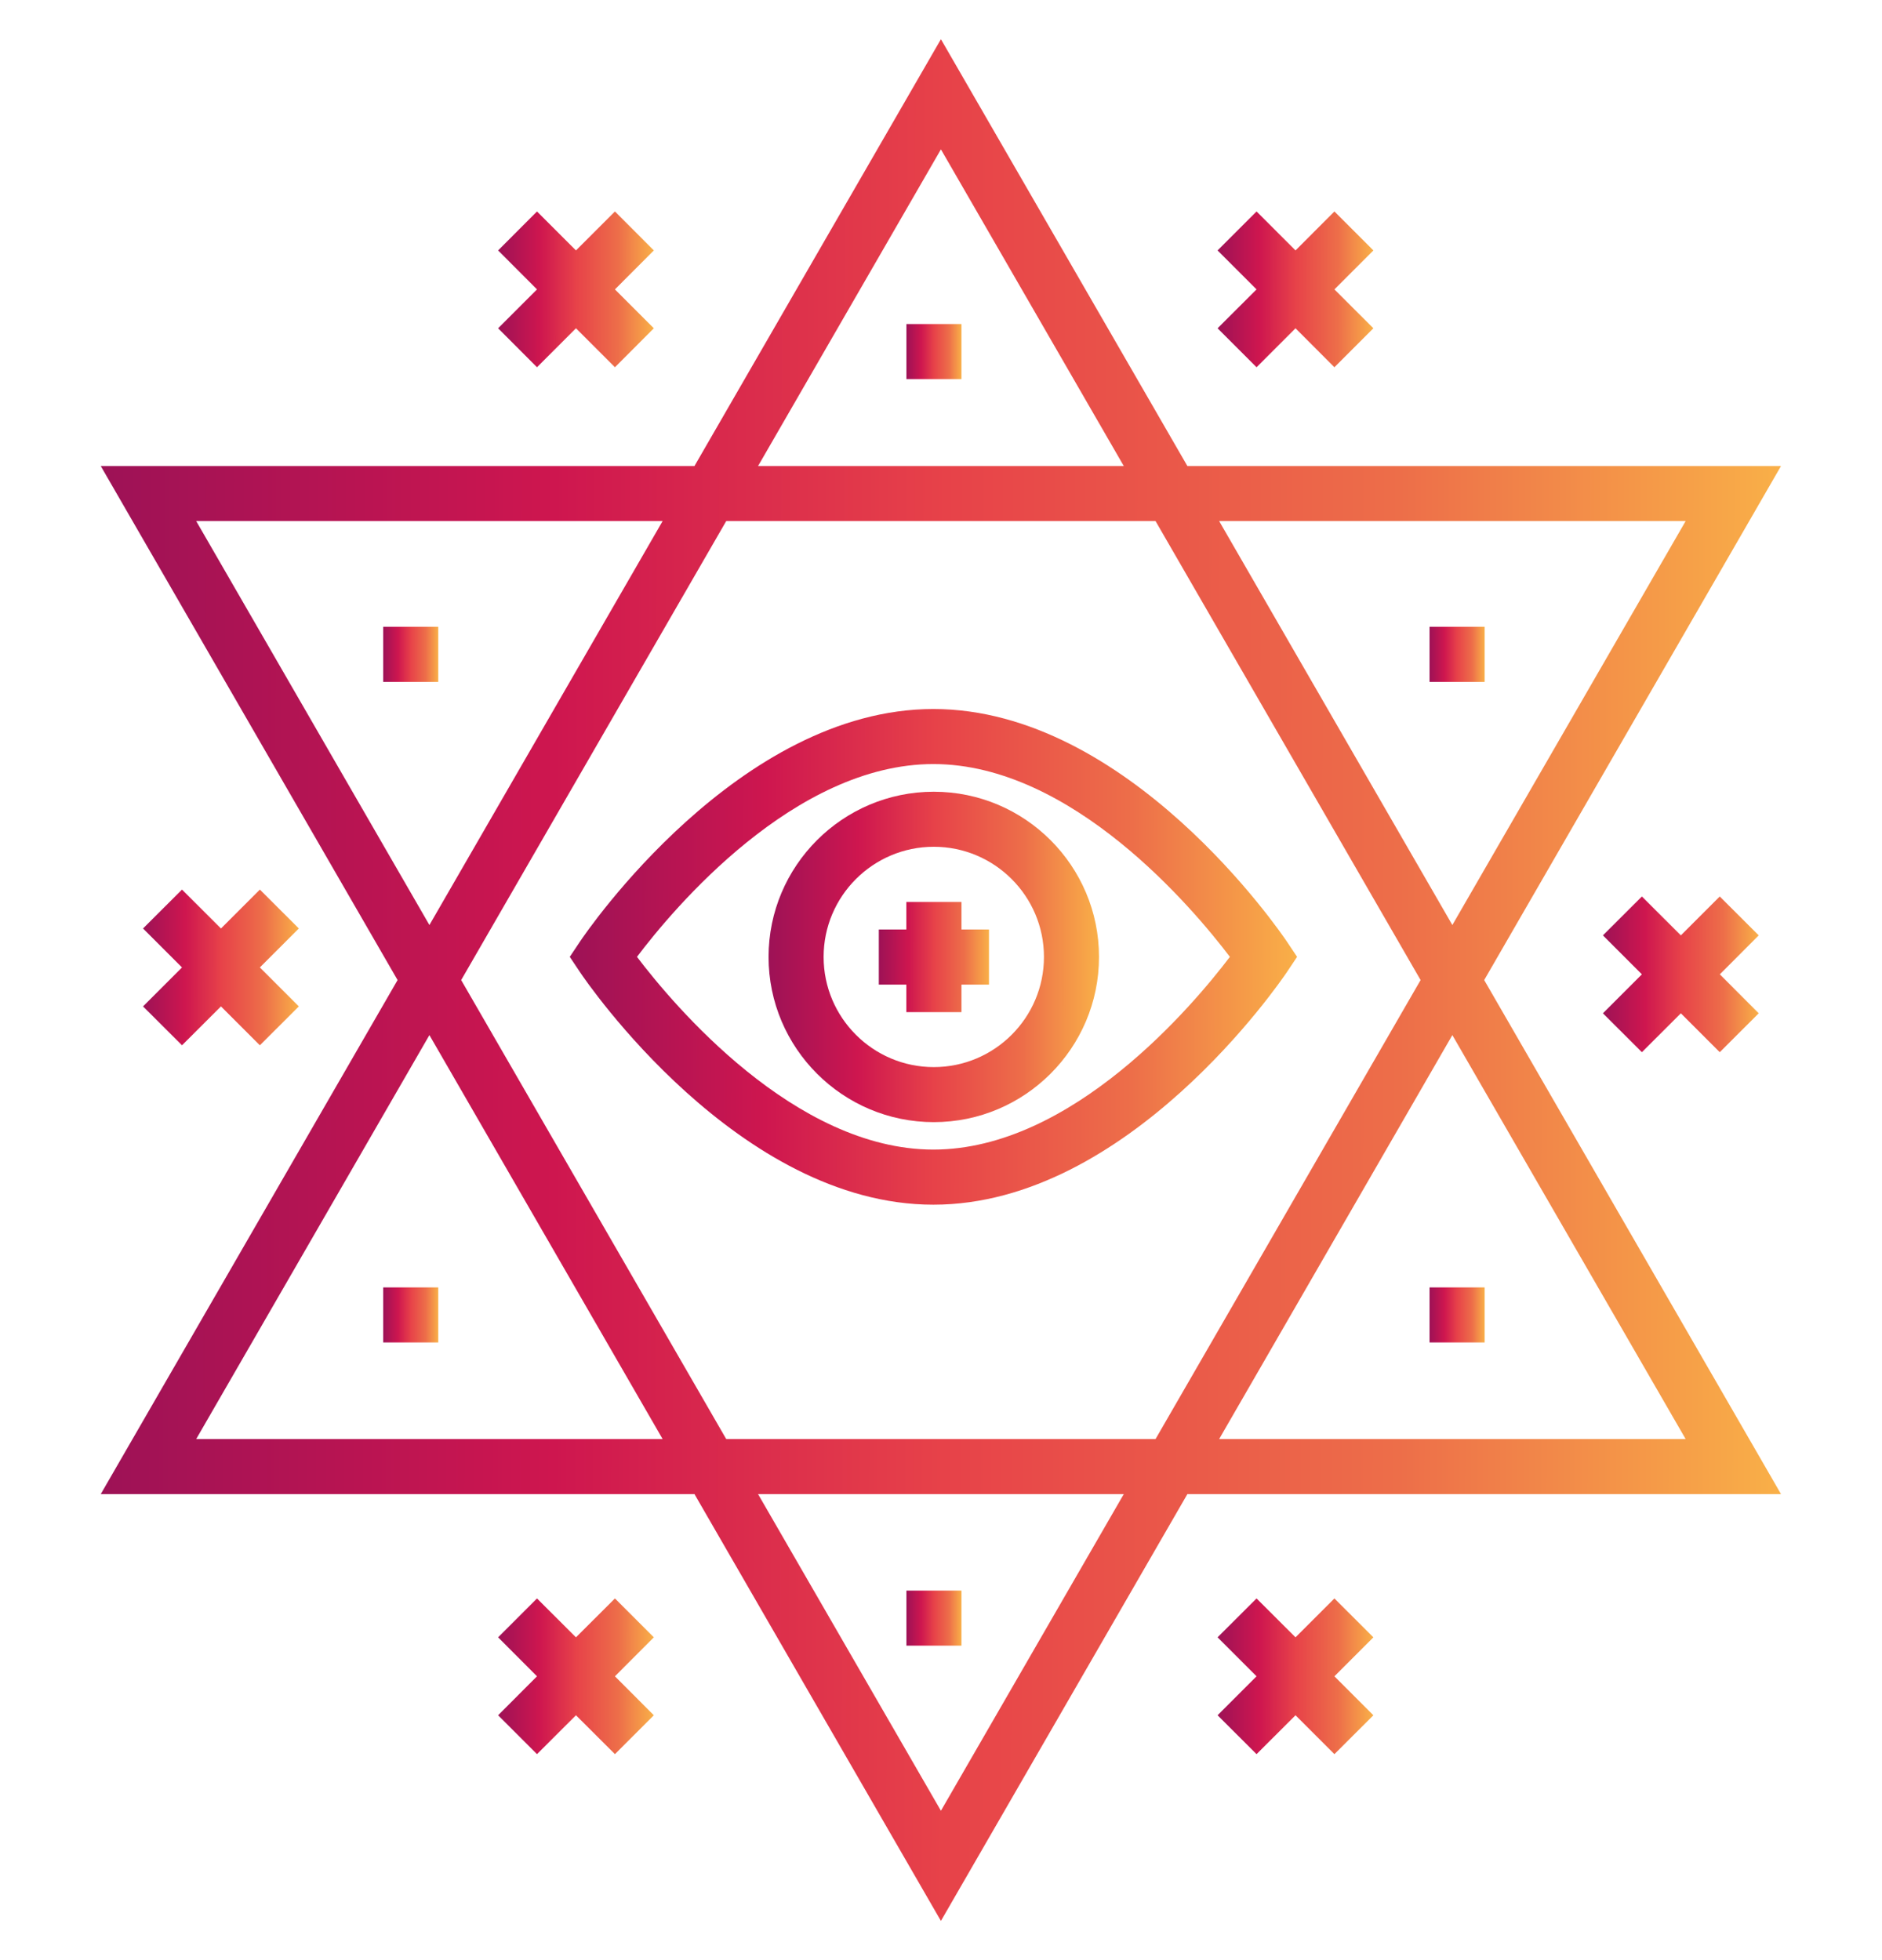 <svg width="24" height="25" viewBox="0 0 24 25" fill="none" xmlns="http://www.w3.org/2000/svg">
<g id="esoteric 1" clip-path="url(#clip0_1045_10956)">
<g id="Group">
<g id="Group_2">
<path id="Vector" d="M22.712 5.944H15.142L11.999 0.5L8.856 5.944H1.285L5.07 12.5L1.285 19.056H8.856L11.999 24.5L15.142 19.056H22.712L18.927 12.5L22.712 5.944ZM21.496 6.646L18.521 11.798L15.547 6.646H21.496ZM11.999 1.905L14.331 5.944H9.667L11.999 1.905ZM2.502 6.646H8.45L5.476 11.798L2.502 6.646ZM2.502 18.354L5.476 13.202L8.45 18.354H2.502ZM11.999 23.095L9.667 19.056H14.331L11.999 23.095ZM14.736 18.354H9.261L5.881 12.5L9.261 6.646H14.736L18.116 12.5L14.736 18.354ZM21.496 18.354H15.547L18.521 13.202L21.496 18.354Z" fill="url(#paint0_linear_1045_10956)"/>
</g>
</g>
<g id="Group_3">
<g id="Group_4">
<path id="Vector_2" d="M16.41 12.008C16.328 11.887 14.39 9.043 11.903 9.043C9.417 9.043 7.478 11.887 7.397 12.008L7.266 12.204L7.397 12.4C7.478 12.521 9.417 15.365 11.903 15.365C14.39 15.365 16.328 12.521 16.41 12.4L16.541 12.204L16.41 12.008ZM11.903 14.662C10.135 14.662 8.588 12.817 8.123 12.204C8.587 11.589 10.131 9.745 11.903 9.745C13.672 9.745 15.218 11.59 15.684 12.204C15.218 12.818 13.672 14.662 11.903 14.662Z" fill="url(#paint1_linear_1045_10956)"/>
</g>
</g>
<g id="Group_5">
<g id="Group_6">
<path id="Vector_3" d="M11.908 10.098C10.746 10.098 9.801 11.043 9.801 12.205C9.801 13.367 10.746 14.312 11.908 14.312C13.07 14.312 14.015 13.367 14.015 12.205C14.015 11.043 13.07 10.098 11.908 10.098ZM11.908 13.61C11.133 13.61 10.503 12.98 10.503 12.205C10.503 11.43 11.133 10.8 11.908 10.8C12.683 10.8 13.313 11.43 13.313 12.205C13.313 12.98 12.683 13.61 11.908 13.61Z" fill="url(#paint2_linear_1045_10956)"/>
</g>
</g>
<g id="Group_7">
<g id="Group_8">
<path id="Vector_4" d="M12.261 11.855V11.504H11.558V11.855H11.207V12.558H11.558V12.909H12.261V12.558H12.612V11.855H12.261Z" fill="url(#paint3_linear_1045_10956)"/>
</g>
</g>
<g id="Group_9">
<g id="Group_10">
<path id="Vector_5" d="M12.261 4.133H11.559V4.835H12.261V4.133Z" fill="url(#paint4_linear_1045_10956)"/>
</g>
</g>
<g id="Group_11">
<g id="Group_12">
<path id="Vector_6" d="M12.261 20.287H11.559V20.989H12.261V20.287Z" fill="url(#paint5_linear_1045_10956)"/>
</g>
</g>
<g id="Group_13">
<g id="Group_14">
<path id="Vector_7" d="M18.933 16.42H18.23V17.122H18.933V16.42Z" fill="url(#paint6_linear_1045_10956)"/>
</g>
</g>
<g id="Group_15">
<g id="Group_16">
<path id="Vector_8" d="M5.589 16.42H4.887V17.122H5.589V16.42Z" fill="url(#paint7_linear_1045_10956)"/>
</g>
</g>
<g id="Group_17">
<g id="Group_18">
<path id="Vector_9" d="M18.933 7.994H18.23V8.697H18.933V7.994Z" fill="url(#paint8_linear_1045_10956)"/>
</g>
</g>
<g id="Group_19">
<g id="Group_20">
<path id="Vector_10" d="M5.589 7.994H4.887V8.697H5.589V7.994Z" fill="url(#paint9_linear_1045_10956)"/>
</g>
</g>
<g id="Group_21">
<g id="Group_22">
<path id="Vector_11" d="M8.338 3.194L7.842 2.697L7.345 3.194L6.848 2.697L6.352 3.194L6.848 3.691L6.352 4.187L6.848 4.684L7.345 4.187L7.842 4.684L8.338 4.187L7.842 3.691L8.338 3.194Z" fill="url(#paint10_linear_1045_10956)"/>
</g>
</g>
<g id="Group_23">
<g id="Group_24">
<path id="Vector_12" d="M17.514 3.194L17.017 2.697L16.521 3.194L16.024 2.697L15.527 3.194L16.024 3.691L15.527 4.187L16.024 4.684L16.521 4.187L17.017 4.684L17.514 4.187L17.017 3.691L17.514 3.194Z" fill="url(#paint11_linear_1045_10956)"/>
</g>
</g>
<g id="Group_25">
<g id="Group_26">
<path id="Vector_13" d="M8.338 20.883L7.842 20.387L7.345 20.883L6.848 20.387L6.352 20.883L6.848 21.38L6.352 21.877L6.848 22.373L7.345 21.877L7.842 22.373L8.338 21.877L7.842 21.38L8.338 20.883Z" fill="url(#paint12_linear_1045_10956)"/>
</g>
</g>
<g id="Group_27">
<g id="Group_28">
<path id="Vector_14" d="M22.428 11.93L21.931 11.434L21.435 11.93L20.938 11.434L20.441 11.93L20.938 12.427L20.441 12.924L20.938 13.42L21.435 12.924L21.931 13.42L22.428 12.924L21.932 12.427L22.428 11.93Z" fill="url(#paint13_linear_1045_10956)"/>
</g>
</g>
<g id="Group_29">
<g id="Group_30">
<path id="Vector_15" d="M3.811 11.842L3.314 11.346L2.818 11.842L2.321 11.346L1.824 11.842L2.321 12.339L1.824 12.836L2.321 13.332L2.818 12.836L3.314 13.332L3.811 12.836L3.314 12.339L3.811 11.842Z" fill="url(#paint14_linear_1045_10956)"/>
</g>
</g>
<g id="Group_31">
<g id="Group_32">
<path id="Vector_16" d="M17.514 20.883L17.017 20.387L16.521 20.883L16.024 20.387L15.527 20.883L16.024 21.38L15.527 21.877L16.024 22.373L16.521 21.877L17.017 22.373L17.514 21.877L17.017 21.38L17.514 20.883Z" fill="url(#paint15_linear_1045_10956)"/>
</g>
</g>
</g>
<defs>
<linearGradient id="paint0_linear_1045_10956" x1="1.404" y1="0.5" x2="22.75" y2="0.534" gradientUnits="userSpaceOnUse">
<stop stop-color="#9E1256"/>
<stop offset="0.266" stop-color="#CE164F"/>
<stop offset="0.5" stop-color="#E74249"/>
<stop offset="0.771" stop-color="#ED6E49"/>
<stop offset="1" stop-color="#F9B048"/>
</linearGradient>
<linearGradient id="paint1_linear_1045_10956" x1="7.317" y1="9.043" x2="16.557" y2="9.067" gradientUnits="userSpaceOnUse">
<stop stop-color="#9E1256"/>
<stop offset="0.266" stop-color="#CE164F"/>
<stop offset="0.5" stop-color="#E74249"/>
<stop offset="0.771" stop-color="#ED6E49"/>
<stop offset="1" stop-color="#F9B048"/>
</linearGradient>
<linearGradient id="paint2_linear_1045_10956" x1="9.824" y1="10.098" x2="14.023" y2="10.105" gradientUnits="userSpaceOnUse">
<stop stop-color="#9E1256"/>
<stop offset="0.266" stop-color="#CE164F"/>
<stop offset="0.5" stop-color="#E74249"/>
<stop offset="0.771" stop-color="#ED6E49"/>
<stop offset="1" stop-color="#F9B048"/>
</linearGradient>
<linearGradient id="paint3_linear_1045_10956" x1="11.215" y1="11.504" x2="12.614" y2="11.506" gradientUnits="userSpaceOnUse">
<stop stop-color="#9E1256"/>
<stop offset="0.266" stop-color="#CE164F"/>
<stop offset="0.5" stop-color="#E74249"/>
<stop offset="0.771" stop-color="#ED6E49"/>
<stop offset="1" stop-color="#F9B048"/>
</linearGradient>
<linearGradient id="paint4_linear_1045_10956" x1="11.562" y1="4.133" x2="12.262" y2="4.134" gradientUnits="userSpaceOnUse">
<stop stop-color="#9E1256"/>
<stop offset="0.266" stop-color="#CE164F"/>
<stop offset="0.5" stop-color="#E74249"/>
<stop offset="0.771" stop-color="#ED6E49"/>
<stop offset="1" stop-color="#F9B048"/>
</linearGradient>
<linearGradient id="paint5_linear_1045_10956" x1="11.562" y1="20.287" x2="12.262" y2="20.288" gradientUnits="userSpaceOnUse">
<stop stop-color="#9E1256"/>
<stop offset="0.266" stop-color="#CE164F"/>
<stop offset="0.5" stop-color="#E74249"/>
<stop offset="0.771" stop-color="#ED6E49"/>
<stop offset="1" stop-color="#F9B048"/>
</linearGradient>
<linearGradient id="paint6_linear_1045_10956" x1="18.234" y1="16.42" x2="18.934" y2="16.421" gradientUnits="userSpaceOnUse">
<stop stop-color="#9E1256"/>
<stop offset="0.266" stop-color="#CE164F"/>
<stop offset="0.5" stop-color="#E74249"/>
<stop offset="0.771" stop-color="#ED6E49"/>
<stop offset="1" stop-color="#F9B048"/>
</linearGradient>
<linearGradient id="paint7_linear_1045_10956" x1="4.891" y1="16.42" x2="5.59" y2="16.421" gradientUnits="userSpaceOnUse">
<stop stop-color="#9E1256"/>
<stop offset="0.266" stop-color="#CE164F"/>
<stop offset="0.5" stop-color="#E74249"/>
<stop offset="0.771" stop-color="#ED6E49"/>
<stop offset="1" stop-color="#F9B048"/>
</linearGradient>
<linearGradient id="paint8_linear_1045_10956" x1="18.234" y1="7.994" x2="18.934" y2="7.995" gradientUnits="userSpaceOnUse">
<stop stop-color="#9E1256"/>
<stop offset="0.266" stop-color="#CE164F"/>
<stop offset="0.5" stop-color="#E74249"/>
<stop offset="0.771" stop-color="#ED6E49"/>
<stop offset="1" stop-color="#F9B048"/>
</linearGradient>
<linearGradient id="paint9_linear_1045_10956" x1="4.891" y1="7.994" x2="5.59" y2="7.995" gradientUnits="userSpaceOnUse">
<stop stop-color="#9E1256"/>
<stop offset="0.266" stop-color="#CE164F"/>
<stop offset="0.5" stop-color="#E74249"/>
<stop offset="0.771" stop-color="#ED6E49"/>
<stop offset="1" stop-color="#F9B048"/>
</linearGradient>
<linearGradient id="paint10_linear_1045_10956" x1="6.363" y1="2.697" x2="8.342" y2="2.701" gradientUnits="userSpaceOnUse">
<stop stop-color="#9E1256"/>
<stop offset="0.266" stop-color="#CE164F"/>
<stop offset="0.5" stop-color="#E74249"/>
<stop offset="0.771" stop-color="#ED6E49"/>
<stop offset="1" stop-color="#F9B048"/>
</linearGradient>
<linearGradient id="paint11_linear_1045_10956" x1="15.538" y1="2.697" x2="17.518" y2="2.701" gradientUnits="userSpaceOnUse">
<stop stop-color="#9E1256"/>
<stop offset="0.266" stop-color="#CE164F"/>
<stop offset="0.5" stop-color="#E74249"/>
<stop offset="0.771" stop-color="#ED6E49"/>
<stop offset="1" stop-color="#F9B048"/>
</linearGradient>
<linearGradient id="paint12_linear_1045_10956" x1="6.363" y1="20.387" x2="8.342" y2="20.39" gradientUnits="userSpaceOnUse">
<stop stop-color="#9E1256"/>
<stop offset="0.266" stop-color="#CE164F"/>
<stop offset="0.5" stop-color="#E74249"/>
<stop offset="0.771" stop-color="#ED6E49"/>
<stop offset="1" stop-color="#F9B048"/>
</linearGradient>
<linearGradient id="paint13_linear_1045_10956" x1="20.452" y1="11.434" x2="22.432" y2="11.437" gradientUnits="userSpaceOnUse">
<stop stop-color="#9E1256"/>
<stop offset="0.266" stop-color="#CE164F"/>
<stop offset="0.5" stop-color="#E74249"/>
<stop offset="0.771" stop-color="#ED6E49"/>
<stop offset="1" stop-color="#F9B048"/>
</linearGradient>
<linearGradient id="paint14_linear_1045_10956" x1="1.835" y1="11.346" x2="3.815" y2="11.349" gradientUnits="userSpaceOnUse">
<stop stop-color="#9E1256"/>
<stop offset="0.266" stop-color="#CE164F"/>
<stop offset="0.5" stop-color="#E74249"/>
<stop offset="0.771" stop-color="#ED6E49"/>
<stop offset="1" stop-color="#F9B048"/>
</linearGradient>
<linearGradient id="paint15_linear_1045_10956" x1="15.538" y1="20.387" x2="17.518" y2="20.39" gradientUnits="userSpaceOnUse">
<stop stop-color="#9E1256"/>
<stop offset="0.266" stop-color="#CE164F"/>
<stop offset="0.5" stop-color="#E74249"/>
<stop offset="0.771" stop-color="#ED6E49"/>
<stop offset="1" stop-color="#F9B048"/>
</linearGradient>
<clipPath id="clip0_1045_10956">
<rect width="24" height="24" fill="white" transform="translate(0 0.5)"/>
</clipPath>
</defs>
</svg>
